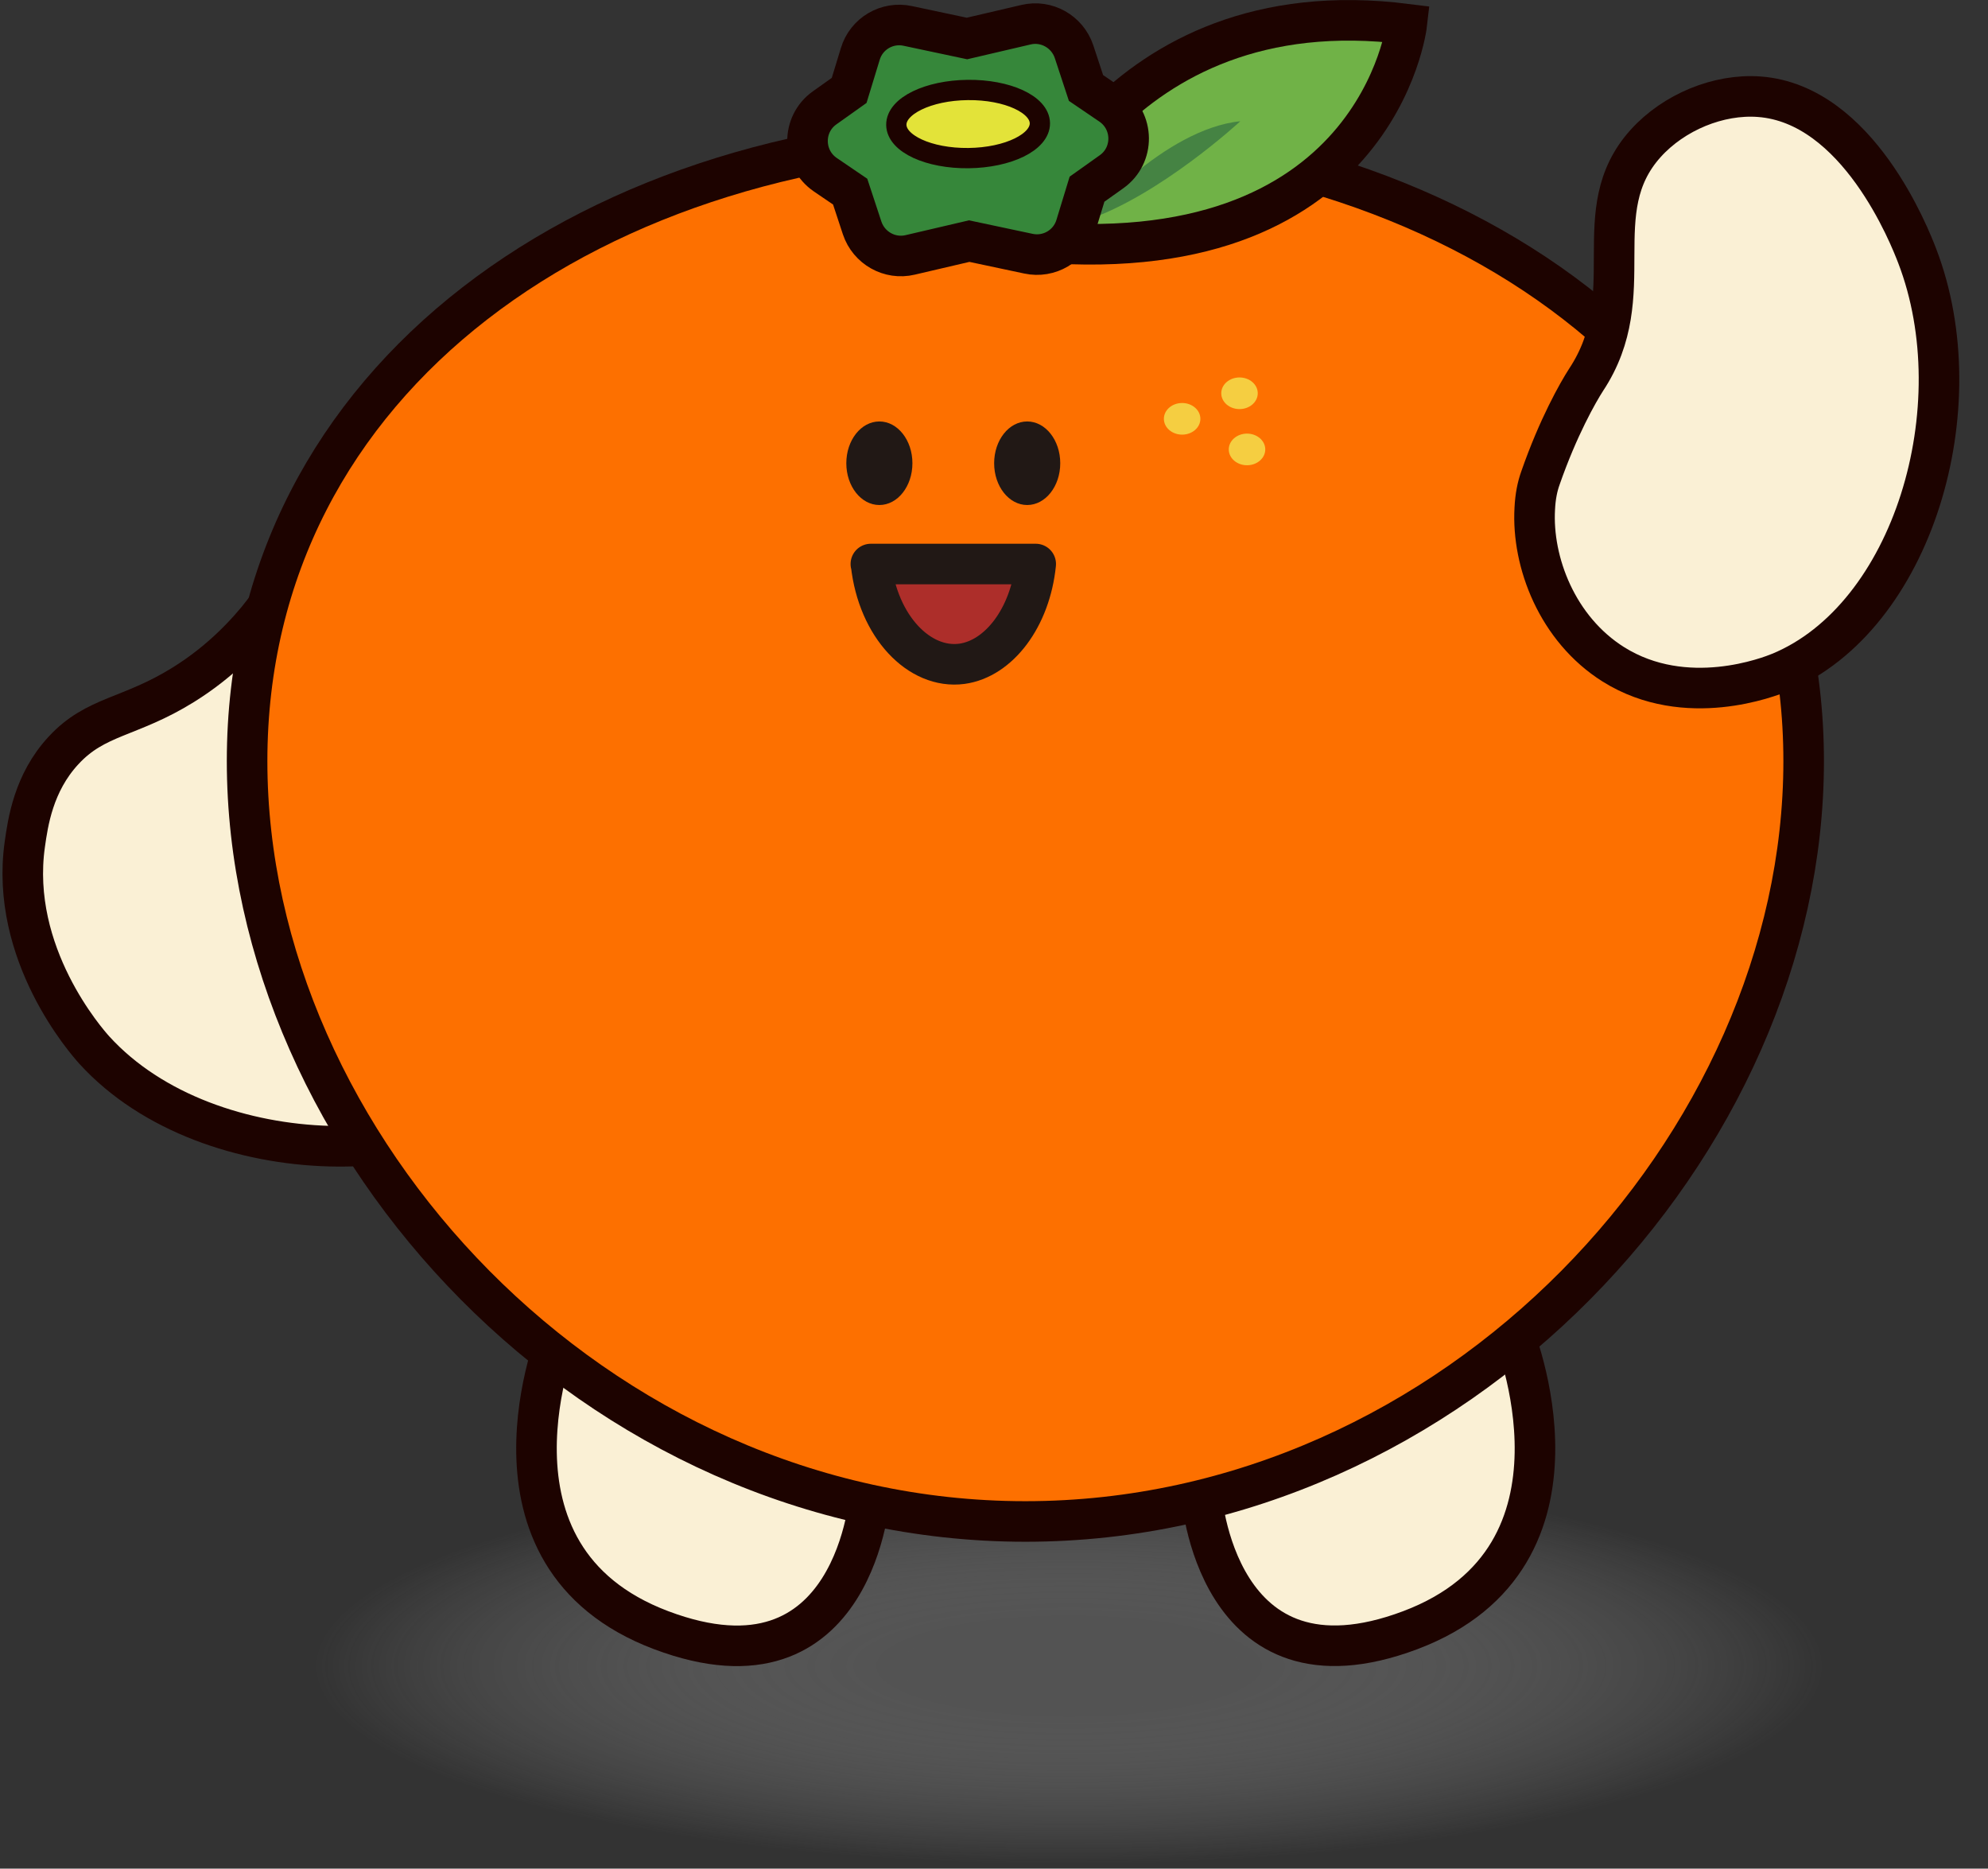 <svg width="216" height="203" viewBox="0 0 216 203" fill="none" xmlns="http://www.w3.org/2000/svg">
<rect x="0" y="0" width="216" height="203" fill="#333333" stroke="none"/>
<ellipse cx="116.162" cy="180.998" rx="82.234" ry="21.538" fill="url(#paint0_radial_284_5098)"/>
<path d="M60.712 144.619C60.712 144.619 50.555 169.076 71.838 177.096C93.122 185.116 94.554 162.157 94.554 162.157L60.712 144.619Z" fill="#FAF0D5" stroke="#1D0300" stroke-width="4.407" stroke-miterlimit="10"/>
<path d="M164.355 144.619C164.355 144.619 174.512 169.076 153.228 177.096C131.966 185.094 130.512 162.157 130.512 162.157L164.355 144.619Z" fill="#FAF0D5" stroke="#1D0300" stroke-width="4.407" stroke-miterlimit="10"/>
<path d="M28.72 66.384C26.825 68.807 24.005 71.848 19.929 74.382C14.09 78.017 10.411 77.709 6.885 81.542C3.624 85.068 3.029 89.386 2.699 91.7C1.002 103.641 9.441 113.182 10.256 114.085C22.771 127.811 50.158 127.349 57.539 116.553L47.888 70.284C41.499 68.984 35.109 67.706 28.72 66.406V66.384Z" fill="#FAF0D5" stroke="#1D0300" stroke-width="4.407" stroke-miterlimit="10"/>
<path d="M195.971 82.685C195.971 124.349 158.119 165.286 111.409 165.286C64.699 165.286 26.847 124.349 26.847 82.685C26.847 41.021 64.699 14.449 111.409 14.449C158.119 14.449 195.971 41.043 195.971 82.685Z" fill="#FD7000" stroke="#1D0300" stroke-width="4.407" stroke-miterlimit="10"/>
<path d="M111.188 26.151C111.188 26.151 120.662 -1.456 152.852 2.62C152.852 2.62 149.724 30.095 111.188 26.151Z" fill="#70B247" stroke="#1D0300" stroke-width="4.407" stroke-miterlimit="10"/>
<path d="M117.975 23.946C117.975 23.946 126.458 14.009 134.764 13.172C134.764 13.172 126.017 21.258 117.975 23.946Z" fill="#458343"/>
<path d="M120.773 18.657L118.107 20.552L116.895 24.518C116.234 26.721 113.986 28.043 111.739 27.559L105.306 26.193L98.894 27.691C96.669 28.22 94.399 26.942 93.672 24.761L92.372 20.817L89.684 18.988C87.128 17.247 87.084 13.502 89.596 11.717L92.262 9.822L93.474 5.856C94.135 3.653 96.382 2.331 98.63 2.816L105.063 4.182L111.475 2.684C113.7 2.155 115.969 3.433 116.697 5.614L117.996 9.558L120.684 11.386C123.24 13.127 123.284 16.873 120.773 18.657Z" fill="#36873A" stroke="#1D0300" stroke-width="4.407" stroke-miterlimit="10"/>
<path d="M105.227 17.177C109.535 17.129 113.008 15.432 112.985 13.388C112.962 11.344 109.452 9.726 105.144 9.774C100.837 9.822 97.364 11.518 97.387 13.563C97.409 15.607 100.92 17.225 105.227 17.177Z" fill="#E3E339" stroke="#1D0300" stroke-width="2.203" stroke-miterlimit="10"/>
<path d="M95.545 54.863C97.528 54.863 99.136 52.831 99.136 50.324C99.136 47.817 97.528 45.785 95.545 45.785C93.561 45.785 91.954 47.817 91.954 50.324C91.954 52.831 93.561 54.863 95.545 54.863Z" fill="#211815"/>
<path d="M111.607 54.863C113.59 54.863 115.198 52.831 115.198 50.324C115.198 47.817 113.59 45.785 111.607 45.785C109.624 45.785 108.016 47.817 108.016 50.324C108.016 52.831 109.624 54.863 111.607 54.863Z" fill="#211815"/>
<path d="M94.62 61.273H112.533C111.938 67.111 108.523 71.562 104.513 72.113C99.886 72.73 95.391 68.059 94.642 61.273H94.62Z" fill="#AD2E2A" stroke="#211815" stroke-width="4.407" stroke-linecap="round" stroke-linejoin="round"/>
<path d="M128.441 47.217C129.536 47.217 130.424 46.448 130.424 45.499C130.424 44.55 129.536 43.78 128.441 43.78C127.346 43.78 126.458 44.55 126.458 45.499C126.458 46.448 127.346 47.217 128.441 47.217Z" fill="#F5CE41"/>
<path d="M135.491 50.543C136.586 50.543 137.474 49.773 137.474 48.824C137.474 47.875 136.586 47.105 135.491 47.105C134.395 47.105 133.508 47.875 133.508 48.824C133.508 49.773 134.395 50.543 135.491 50.543Z" fill="#F5CE41"/>
<path d="M134.675 44.442C135.77 44.442 136.658 43.673 136.658 42.723C136.658 41.774 135.77 41.005 134.675 41.005C133.58 41.005 132.692 41.774 132.692 42.723C132.692 43.673 133.58 44.442 134.675 44.442Z" fill="#F5CE41"/>
<path d="M166.755 55.257C166.821 53.913 167.041 52.855 167.372 51.93C169.289 46.422 171.448 42.632 172.329 41.266C178.498 31.946 172.131 22.979 178.807 15.576C181.87 12.183 186.739 10.178 191.145 10.508C201.875 11.301 207.516 25.733 208.309 27.804C214.632 44.262 207.824 67.088 193.393 73.059C192.313 73.5 183.191 77.113 175.304 72.178C169.201 68.344 166.424 61.074 166.755 55.257Z" fill="#FAF0D5" stroke="#1D0300" stroke-width="4.407" stroke-miterlimit="10"/>
<defs>
<radialGradient id="paint0_radial_284_5098" cx="0" cy="0" r="1" gradientUnits="userSpaceOnUse" gradientTransform="translate(116.162 180.998) scale(82.234 21.538)">
<stop offset="0.225" stop-color="#737373" stop-opacity="0.5"/>
<stop offset="1" stop-color="#D9D9D9" stop-opacity="0"/>
</radialGradient>
</defs>
</svg>
